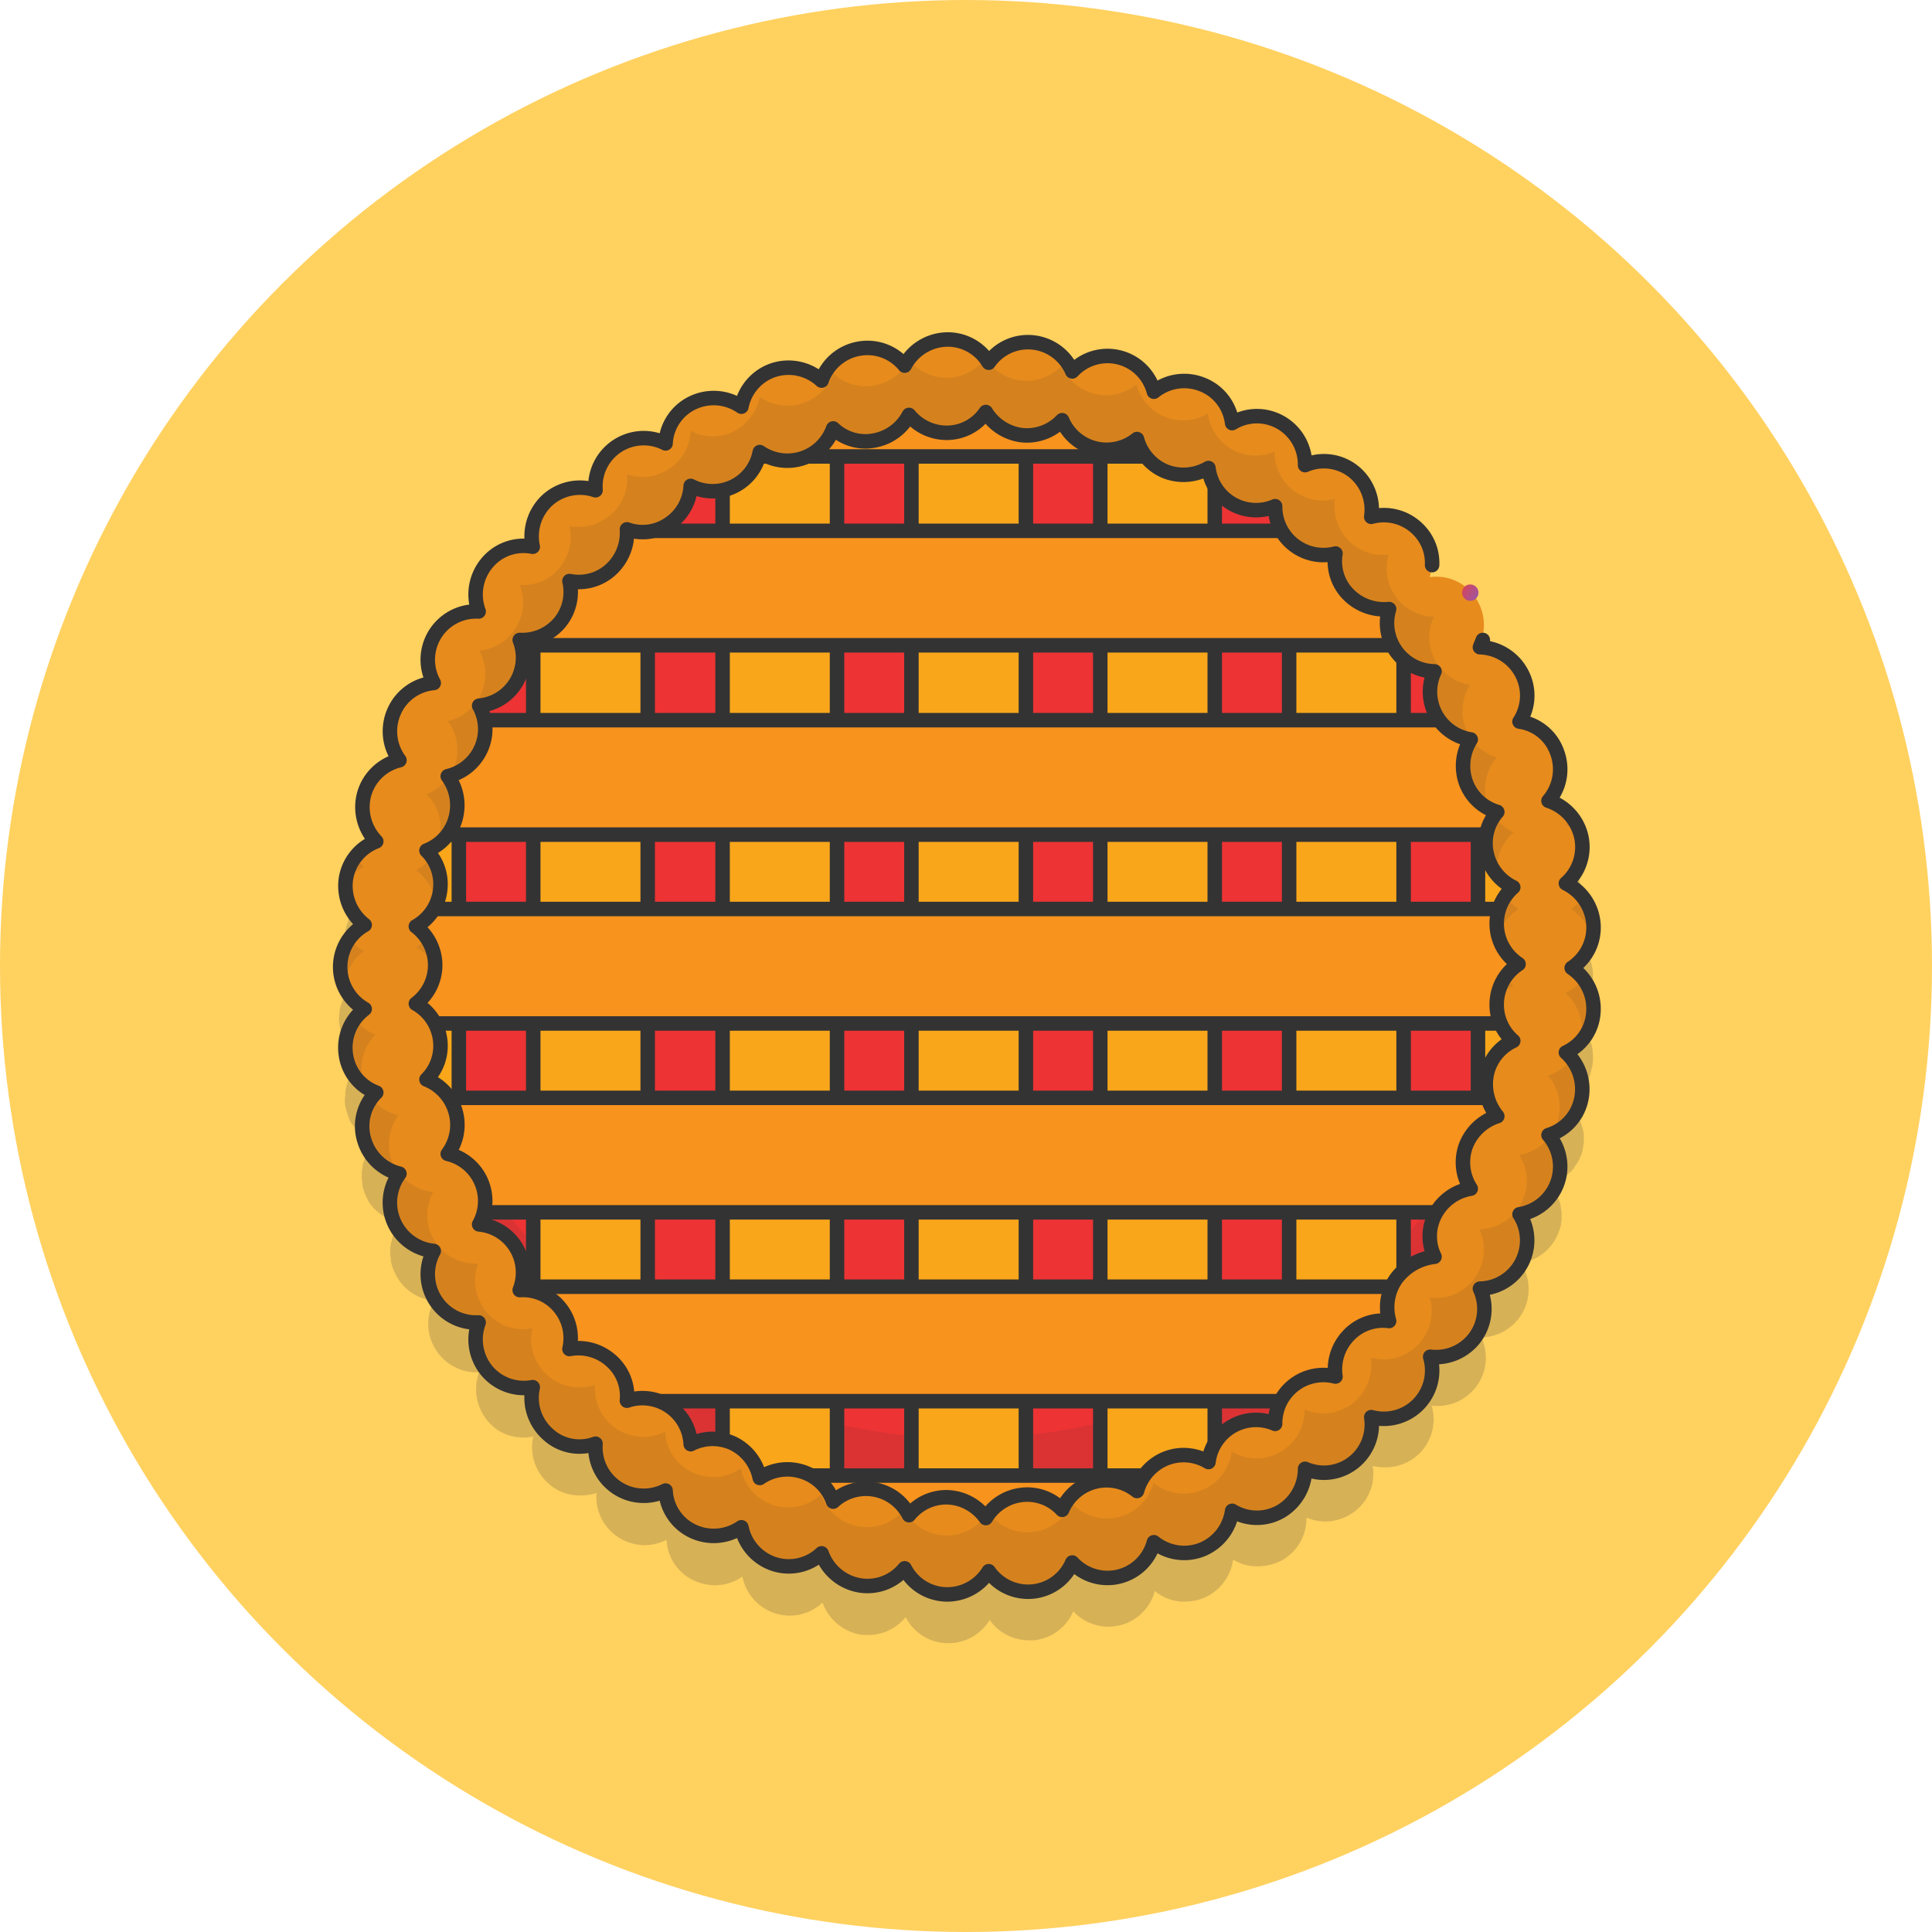<svg xmlns="http://www.w3.org/2000/svg" xmlns:xlink="http://www.w3.org/1999/xlink" viewBox="0 0 400 400"><defs><style>.a,.i,.m{fill:none;}.b{fill:#ffd15f;}.c,.e,.l{fill:#333;}.c{opacity:0.2;}.c,.e{isolation:isolate;}.d{fill:#ed3334;}.e,.k{opacity:0.1;}.f{clip-path:url(#a);}.g{fill:#f9a61a;}.g,.i,.m{stroke:#333;stroke-width:3px;}.g,.i{stroke-miterlimit:10;}.h{fill:#f8931d;}.j{fill:#e78b1c;}.m{stroke-linecap:round;stroke-linejoin:round;}.n{fill:url(#c);}</style><clipPath id="a"><circle class="a" cx="200.5" cy="200" r="120"/></clipPath><linearGradient id="c" x1="302.01" y1="280.77" x2="305.9" y2="278.38" gradientTransform="matrix(1, 0, 0, -1, 0, 402)" gradientUnits="userSpaceOnUse"><stop offset="0" stop-color="#e34248"/><stop offset="1" stop-color="#9e55a0"/></linearGradient></defs><circle class="b" cx="200" cy="200" r="200"/><path class="c" d="M327.4,225.7c.2-.2.3-.4.5-.6s.2-.3.3-.4a2.51,2.51,0,0,0,.4-.7.76.76,0,0,0,.2-.4,6.89,6.89,0,0,0,.3-.8c0-.1.1-.2.1-.3.1-.3.2-.7.3-1.1a.37.37,0,0,1,.1-.3c.1-.4.1-.8.2-1.2h0v-1.7c0-.3-.1-.7-.1-1s-.1-.3-.1-.5-.1-.5-.2-.7-.1-.4-.2-.6-.1-.3-.2-.4a10.91,10.91,0,0,0-.6-1.1c0-.1-.1-.1-.1-.2a11.07,11.07,0,0,0-3-3.1,10.28,10.28,0,0,0,4.4-6.8c0-.2.1-.5.1-.7v-1.6h0a5.9,5.9,0,0,0-.2-1.4V200a9.29,9.29,0,0,0-.4-1.3h0a9.85,9.85,0,0,0-5.1-5.5,10,10,0,0,0,3.2-9.6v-.1c-.1-.4-.2-.7-.3-1.1-.1-.2-.1-.3-.2-.5l-.3-.6-.3-.6a.76.76,0,0,1-.2-.4,10,10,0,0,0-5.5-4.2,10,10,0,0,0,1.8-10,9.66,9.66,0,0,0-7.8-6.4,9.87,9.87,0,0,0,.4-10.1,10.08,10.08,0,0,0-8.6-5.3,10,10,0,0,0-1-10.1,9.66,9.66,0,0,0-9.3-4,10,10,0,0,0-12.2-12.5,10.12,10.12,0,0,0-3.7-9.4,9.84,9.84,0,0,0-10-1.3,10,10,0,0,0-5-8.8,9.88,9.88,0,0,0-10.1.1,9.84,9.84,0,0,0-6.2-8,10,10,0,0,0-10,1.5,9.93,9.93,0,0,0-16.9-4.2,10,10,0,0,0-17.2-2h0c0,.1-.1.1-.1.2a10,10,0,0,0-17.4.6,9.91,9.91,0,0,0-9.5-3.5,10,10,0,0,0-7.7,6.6,10.11,10.11,0,0,0-9.9-2.2,10,10,0,0,0-6.7,7.6,10.11,10.11,0,0,0-10.1-.8,9.84,9.84,0,0,0-5.6,8.4,10,10,0,0,0-14.5,9.7,10.05,10.05,0,0,0-9.9,2,10.18,10.18,0,0,0-3.1,9.7,9.8,9.8,0,0,0-9.5,3.4,10.16,10.16,0,0,0-1.7,10,10,10,0,0,0-9.3,14.8,9.9,9.9,0,0,0-7.1,4.1h0l-.1.1h0a9.5,9.5,0,0,0-1,1.7,10.12,10.12,0,0,0,1.1,10.1,9.94,9.94,0,0,0-5.8,3.8h0a4.13,4.13,0,0,0-.7,1.1h0l-.6,1.2h0c-.1.3-.2.5-.3.8a10.23,10.23,0,0,0,2.5,9.8,9.91,9.91,0,0,0-4.4,3.4h0a8.79,8.79,0,0,0-.6,1v.1a9.29,9.29,0,0,0-.5,1,.6.6,0,0,0-.1.4c-.1.3-.2.5-.3.8s-.2.8-.3,1.3a4.1,4.1,0,0,0-.1,1.1v.5h0a10.2,10.2,0,0,0,4,7.8,10.78,10.78,0,0,0-3.2,2.8h0a.1.1,0,0,1-.1.1c-.2.3-.5.7-.7,1-.1.1-.1.3-.2.4a4.88,4.88,0,0,0-.3.7,6.89,6.89,0,0,0-.3.8c0,.1-.1.2-.1.4a4.25,4.25,0,0,0-.2,1.1v.2a4.87,4.87,0,0,0-.1,1.2,5.7,5.7,0,0,0,.1,1.3c0,.3.1.5.1.8,0,.1.1.3.1.4.1.3.2.7.3,1v.1a3.13,3.13,0,0,0,.5,1h0a10.5,10.5,0,0,0,4,4.1,10,10,0,0,0-2,2.1h0a.1.1,0,0,1-.1.1c-.3.4-.5.8-.8,1.2-.1.1-.1.3-.2.4a1.42,1.42,0,0,0-.2.6c-.1.2-.1.4-.2.6s-.1.3-.1.5a4.25,4.25,0,0,0-.2,1.1v.4c0,.3-.1.6-.1.9v.3a4.87,4.87,0,0,0,.1,1.2l.3,1.2c0,.1.1.2.1.3l.3.9c0,.1.1.2.1.3a4.05,4.05,0,0,0,.5.9.1.1,0,0,0,.1.1,5.5,5.5,0,0,0,.7.9l.3.3c.2.2.3.4.5.6l.3.3a2.65,2.65,0,0,0,.6.5c.1.1.2.1.3.2h0a9.41,9.41,0,0,0,2.2,1.2c-.3.4-.7.7-1,1.1h0a.1.1,0,0,1-.1.1l-.9,1.5c-.1.1-.1.2-.2.3a1.42,1.42,0,0,0-.2.6c-.1.2-.1.4-.2.5a1.27,1.27,0,0,0-.1.6c0,.2-.1.4-.1.6s-.1.4-.1.6v1.2a2.77,2.77,0,0,0,.1.9v.4a6.11,6.11,0,0,0,.3,1.3,5,5,0,0,0,.5,1.3c0,.1.1.1.1.2a9.29,9.29,0,0,0,.5,1,2.18,2.18,0,0,0,.4.5,1,1,0,0,0,.4.5,2.34,2.34,0,0,0,.7.7c.1.1.1.2.2.2a5.5,5.5,0,0,0,.9.7l.1.1a10.54,10.54,0,0,0,1.1.7h0a8.54,8.54,0,0,0,2.4.9h.1v.1h0a.1.1,0,0,1-.1.1,8.79,8.79,0,0,0-.6,1v.1a3.7,3.7,0,0,0-.5,1.1c0,.1,0,.1-.1.2a4.51,4.51,0,0,0-.3,1.1.37.37,0,0,1-.1.3c-.1.3-.1.7-.2,1v1.3a2.77,2.77,0,0,0,.1.9v.4a7.86,7.86,0,0,0,.8,2.6,9.92,9.92,0,0,0,8.2,5.9,9.9,9.9,0,0,0,.3,10.1,10,10,0,0,0,7.7,4.7h1.3a10.16,10.16,0,0,0,1.7,10,9.34,9.34,0,0,0,6.9,3.5,7.63,7.63,0,0,0,2.6-.2,10.1,10.1,0,0,0,3.1,9.7,9.48,9.48,0,0,0,6.1,2.5,10.48,10.48,0,0,0,3.9-.5,10,10,0,0,0,4.4,9.1,10.67,10.67,0,0,0,5,1.7,10.24,10.24,0,0,0,5.1-1.1,9.84,9.84,0,0,0,5.6,8.4,11.24,11.24,0,0,0,3.9,1,9.82,9.82,0,0,0,6.2-1.8,10.1,10.1,0,0,0,6.7,7.6,12.82,12.82,0,0,0,2.7.5,10,10,0,0,0,7.2-2.7,10.19,10.19,0,0,0,7.7,6.6,6.6,6.6,0,0,0,1.4.1,9.92,9.92,0,0,0,8.1-3.7,9.92,9.92,0,0,0,8.5,5.4h0a10,10,0,0,0,8.9-4.8,9.94,9.94,0,0,0,7.8,4.2h1.4a9.89,9.89,0,0,0,8.1-6,10.19,10.19,0,0,0,7,3.2,12.41,12.41,0,0,0,2.7-.3,10,10,0,0,0,7.2-7.1,9.44,9.44,0,0,0,6,2.2,11.25,11.25,0,0,0,4-.7,10.17,10.17,0,0,0,6.2-8,9.66,9.66,0,0,0,5,1.4,11.12,11.12,0,0,0,5.2-1.3,10,10,0,0,0,5-8.8,10,10,0,0,0,3.8.8,10.09,10.09,0,0,0,6.2-2.1,9.76,9.76,0,0,0,3.7-9.4,10.9,10.9,0,0,0,2.6.3,10.15,10.15,0,0,0,7.2-3,10,10,0,0,0,2.4-9.8,5.7,5.7,0,0,0,1.3.1,10.09,10.09,0,0,0,8-4.1,10,10,0,0,0,1-10.1,10,10,0,0,0,8.2-15.4,10,10,0,0,0,7.8-6.4c0-.1,0-.2.1-.2.1-.3.2-.7.3-1s.1-.4.1-.6.1-.4.1-.7v-1.3a2.77,2.77,0,0,0-.1-.9v-.3c-.1-.3-.1-.6-.2-1,0-.1,0-.1-.1-.2a4.18,4.18,0,0,0-.4-1v-.1a3.13,3.13,0,0,0-.5-1h0a9.06,9.06,0,0,0-1.1-1.6,12.2,12.2,0,0,0,1.7-.7l.6-.3c.2-.1.3-.2.5-.3a1,1,0,0,0,.5-.4c.2-.1.3-.3.4-.4s.3-.3.5-.4l.4-.4c.1-.2.3-.3.4-.5s.2-.3.3-.5.3-.4.4-.6.2-.3.3-.5.2-.5.3-.7.1-.3.2-.4c.1-.4.2-.7.3-1.1v-.2c.1-.4.1-.8.2-1.1v-1.8a1.27,1.27,0,0,0-.1-.6c0-.2-.1-.4-.1-.6s0-.1-.1-.2a8.49,8.49,0,0,0-1.1-2.6v-.1a9.14,9.14,0,0,0-2-2.4A35.76,35.76,0,0,0,327.4,225.7Z"/><circle class="d" cx="200" cy="200" r="120"/><path class="e" d="M200,297.8A120,120,0,0,1,80.5,188.9c-.3,3.7-.5,7.4-.5,11.1a120,120,0,0,0,240,0c0-3.7-.2-7.5-.5-11.1A120,120,0,0,1,200,297.8Z"/><g class="f"><rect class="g" x="71.3" y="80" width="23.7" height="240"/><rect class="g" x="110.4" y="80" width="23.7" height="240"/><rect class="g" x="149.6" y="80" width="23.7" height="240"/><rect class="g" x="188.7" y="80" width="23.7" height="240"/><rect class="g" x="227.8" y="80" width="23.7" height="240"/><rect class="g" x="266.9" y="80" width="23.7" height="240"/><rect class="g" x="306" y="80" width="23.7" height="240"/></g><g class="f"><rect class="h" x="80.5" y="70.8" width="240" height="23.7"/><rect class="i" x="80.5" y="70.8" width="240" height="23.7"/><rect class="h" x="80.5" y="109.9" width="240" height="23.7"/><rect class="i" x="80.5" y="109.9" width="240" height="23.7"/><rect class="h" x="80.5" y="149.1" width="240" height="23.7"/><rect class="i" x="80.5" y="149.1" width="240" height="23.7"/><rect class="h" x="80.1" y="188.2" width="240" height="23.7"/><rect class="i" x="80.1" y="188.2" width="240" height="23.7"/><rect class="h" x="80.1" y="227.3" width="240" height="23.7"/><rect class="i" x="80.1" y="227.3" width="240" height="23.7"/><rect class="h" x="80.1" y="266.4" width="240" height="23.7"/><rect class="i" x="80.1" y="266.4" width="240" height="23.7"/><rect class="h" x="80.5" y="305.5" width="240" height="23.7"/><rect class="i" x="80.5" y="305.5" width="240" height="23.7"/></g><path class="j" d="M325.3,200a10,10,0,0,0,4.5-9.1,10.19,10.19,0,0,0-5.7-8.4,10,10,0,0,0,3.2-9.6,10.17,10.17,0,0,0-6.8-7.5,10,10,0,0,0,1.8-10,9.66,9.66,0,0,0-7.8-6.4,9.87,9.87,0,0,0,.4-10.1,10.08,10.08,0,0,0-8.6-5.3,10,10,0,0,0-1-10.1,9.66,9.66,0,0,0-9.3-4A10,10,0,0,0,283.8,107a10.12,10.12,0,0,0-3.7-9.4,9.84,9.84,0,0,0-10-1.3,10,10,0,0,0-5-8.8,9.88,9.88,0,0,0-10.1.1,9.84,9.84,0,0,0-6.2-8,10,10,0,0,0-10,1.5,9.93,9.93,0,0,0-16.9-4.2,10,10,0,0,0-8.1-6,9.89,9.89,0,0,0-9.2,4.2,9.86,9.86,0,0,0-8.9-4.8,10.13,10.13,0,0,0-8.5,5.4,9.91,9.91,0,0,0-9.5-3.5,10,10,0,0,0-7.7,6.6,10.11,10.11,0,0,0-9.9-2.2,10,10,0,0,0-6.7,7.6,10.11,10.11,0,0,0-10.1-.8,9.84,9.84,0,0,0-5.6,8.4,10,10,0,0,0-14.5,9.7,10.05,10.05,0,0,0-9.9,2,10.18,10.18,0,0,0-3.1,9.7,9.8,9.8,0,0,0-9.5,3.4,10.16,10.16,0,0,0-1.7,10,10,10,0,0,0-9.3,14.8,9.92,9.92,0,0,0-8.2,5.9,10.12,10.12,0,0,0,1.1,10.1,10,10,0,0,0-7.3,7,10.23,10.23,0,0,0,2.5,9.8,9.92,9.92,0,0,0-6.3,7.9,10.21,10.21,0,0,0,3.9,9.4,10,10,0,0,0,0,17.4,10,10,0,0,0-3.9,9.4,9.78,9.78,0,0,0,6.3,7.9,9.77,9.77,0,0,0-2.5,9.8,10.11,10.11,0,0,0,7.3,7,10.06,10.06,0,0,0,7.1,16A10,10,0,0,0,99,273.8a10.16,10.16,0,0,0,1.7,10,10,10,0,0,0,9.5,3.4,10.1,10.1,0,0,0,3.1,9.7,9.61,9.61,0,0,0,9.9,2,10,10,0,0,0,14.5,9.7,9.84,9.84,0,0,0,5.6,8.4,10.11,10.11,0,0,0,10.1-.8,10.1,10.1,0,0,0,6.7,7.6,9.89,9.89,0,0,0,9.9-2.2,10.19,10.19,0,0,0,7.7,6.6,9.91,9.91,0,0,0,9.5-3.5,9.92,9.92,0,0,0,8.5,5.4,10.07,10.07,0,0,0,8.9-4.8,9.94,9.94,0,0,0,17.3-1.8,9.93,9.93,0,0,0,16.9-4.2,10,10,0,0,0,10,1.5,10.17,10.17,0,0,0,6.2-8,9.88,9.88,0,0,0,10.1.1,10.23,10.23,0,0,0,5-8.8,9.84,9.84,0,0,0,10-1.3,10,10,0,0,0,3.7-9.4A10,10,0,0,0,296,280.9a10.07,10.07,0,0,0,9.3-4,10,10,0,0,0,1-10.1,10,10,0,0,0,8.2-15.4,10,10,0,0,0,6-16.4,9.83,9.83,0,0,0,6.8-7.5,10.22,10.22,0,0,0-3.2-9.6,9.81,9.81,0,0,0,5.7-8.4A10,10,0,0,0,325.3,200Zm-36.2,64.7a10.3,10.3,0,0,0-1.5,8.8,9.77,9.77,0,0,0-8.4,3,10.14,10.14,0,0,0-2.7,8.5,10,10,0,0,0-12.5,9.8,9.92,9.92,0,0,0-13.8,7.9,9.94,9.94,0,0,0-8.9-.7,10.09,10.09,0,0,0-5.9,6.7,10,10,0,0,0-15.5,3.9,9.81,9.81,0,0,0-8.3-3.1,10,10,0,0,0-7.5,4.8,10.17,10.17,0,0,0-7.8-4.3,9.92,9.92,0,0,0-8.1,3.7,10,10,0,0,0-15.7-2.8,9.89,9.89,0,0,0-6.4-6.2,10.08,10.08,0,0,0-8.8,1.3,10.2,10.2,0,0,0-5.4-7.1,10,10,0,0,0-8.9.1,10,10,0,0,0-13.2-9,9.72,9.72,0,0,0-3.3-8.3,10.14,10.14,0,0,0-8.6-2.4,10,10,0,0,0-2.1-8.7,9.75,9.75,0,0,0-8.2-3.5,10,10,0,0,0-8.4-13.6,10,10,0,0,0-6.5-14.6,10,10,0,0,0,1.6-8.8,10.15,10.15,0,0,0-6-6.6,9.81,9.81,0,0,0,2.8-8.4,10,10,0,0,0-5-7.3,10,10,0,0,0,4-8,10.14,10.14,0,0,0-4-8,9.92,9.92,0,0,0,5-7.3,9.81,9.81,0,0,0-2.8-8.4,9.93,9.93,0,0,0,6-6.6,10.17,10.17,0,0,0-1.6-8.8,10.08,10.08,0,0,0,6.9-5.7,9.92,9.92,0,0,0-.4-8.9,10,10,0,0,0,8.4-13.6,10.17,10.17,0,0,0,8.2-3.5,9.93,9.93,0,0,0,2.1-8.7,9.83,9.83,0,0,0,8.6-2.4,10.31,10.31,0,0,0,3.3-8.3,9.61,9.61,0,0,0,8.8-1.2,10,10,0,0,0,4.4-7.8,9.92,9.92,0,0,0,14.3-7,10.07,10.07,0,0,0,15.2-4.9,9.65,9.65,0,0,0,8.5,2.5,10.17,10.17,0,0,0,7.2-5.3,10.07,10.07,0,0,0,8.1,3.7,9.74,9.74,0,0,0,7.8-4.3,10.24,10.24,0,0,0,7.5,4.8,10,10,0,0,0,8.3-3.1,10,10,0,0,0,15.5,3.9,10.09,10.09,0,0,0,5.9,6.7,10.26,10.26,0,0,0,8.9-.7,9.92,9.92,0,0,0,13.8,7.9,10,10,0,0,0,12.5,9.8,9.74,9.74,0,0,0,2.7,8.5,10.38,10.38,0,0,0,8.4,3A10,10,0,0,0,297,139a10,10,0,0,0,7.5,14.1,10.23,10.23,0,0,0-1,8.9,9.87,9.87,0,0,0,6.5,6.1,9.78,9.78,0,0,0-2.2,8.6,10.13,10.13,0,0,0,5.5,7,10,10,0,0,0,1.1,15.9,10,10,0,0,0-4.5,7.7,9.88,9.88,0,0,0,3.4,8.2,9.88,9.88,0,0,0-5.5,7,10.42,10.42,0,0,0,2.2,8.6,10.33,10.33,0,0,0-6.5,6.1,10,10,0,0,0,1,8.9,10.19,10.19,0,0,0-7.3,5.2,9.66,9.66,0,0,0-.2,8.9A11.51,11.51,0,0,0,289.1,264.7Z"/><g class="k"><path class="l" d="M86.2,180.2a10,10,0,0,1,4,7.8,11.66,11.66,0,0,0,1.1-3.3,9.79,9.79,0,0,0-1.9-7.3A12.18,12.18,0,0,1,86.2,180.2Z"/><path class="l" d="M90.7,175a10.09,10.09,0,0,0,3.7-5.3,9.89,9.89,0,0,0-1.6-8.7,10.2,10.2,0,0,1-4.5,3.4,9.81,9.81,0,0,1,2.8,8.4A7.8,7.8,0,0,1,90.7,175Z"/><path class="l" d="M92.9,227.3l-.1-.1a.1.1,0,0,1-.1.1Z"/><path class="l" d="M90.7,213.2a9.21,9.21,0,0,0-1.3-2.4,5.24,5.24,0,0,1-1,1.1A10.46,10.46,0,0,1,90.7,213.2Z"/><path class="l" d="M88.2,194.1a10,10,0,0,1-2,2.1,9.64,9.64,0,0,1,4,4V200A10.7,10.7,0,0,0,88.2,194.1Z"/><path class="l" d="M310,219.7c-.2-.2-.3-.4-.5-.6a4.13,4.13,0,0,0-.7,1.1A3.08,3.08,0,0,1,310,219.7Z"/><path class="l" d="M309.5,169.1a9.75,9.75,0,0,0-1.7,8,10.16,10.16,0,0,0,2.3,4.5,4.48,4.48,0,0,1-.1-1.1,9.88,9.88,0,0,1,3.4-8.2A9.38,9.38,0,0,1,309.5,169.1Z"/><path class="l" d="M311.8,202.5a10.1,10.1,0,0,0-1.8,4.1,10.3,10.3,0,0,1,3.3-2.5A11,11,0,0,1,311.8,202.5Z"/><path class="l" d="M82.5,145.4Z"/><path class="l" d="M77.7,162.1c-.3-.4-.7-.7-1-1.1a10.46,10.46,0,0,0-1.3,2.3C76.2,162.9,76.9,162.5,77.7,162.1Z"/><path class="l" d="M196.3,78.2a10.07,10.07,0,0,1-8.1-3.7,10,10,0,0,1-7.2,5.3,9.85,9.85,0,0,1-8.5-2.5,9.89,9.89,0,0,1-6.4,6.2,10.08,10.08,0,0,1-8.8-1.3,10.2,10.2,0,0,1-5.4,7.1,9.64,9.64,0,0,1-8.9-.1,10,10,0,0,1-13.2,9,9.72,9.72,0,0,1-3.3,8.3,10.14,10.14,0,0,1-8.6,2.4,10,10,0,0,1-2.1,8.7,9.75,9.75,0,0,1-8.2,3.5,10,10,0,0,1-8.4,13.6,10,10,0,0,1-6.5,14.6,10,10,0,0,1,1.6,8.8,8.47,8.47,0,0,1-1.5,3,9.94,9.94,0,0,0,6.3-14.5,10,10,0,0,0,8.4-13.6,10.17,10.17,0,0,0,8.2-3.5,9.93,9.93,0,0,0,2.1-8.7,9.83,9.83,0,0,0,8.6-2.4,10.31,10.31,0,0,0,3.3-8.3,9.61,9.61,0,0,0,8.8-1.2,10,10,0,0,0,4.4-7.8,9.92,9.92,0,0,0,14.3-7,10.07,10.07,0,0,0,15.2-4.9,9.65,9.65,0,0,0,8.5,2.5,10.17,10.17,0,0,0,7.2-5.3,10.07,10.07,0,0,0,8.1,3.7,9.74,9.74,0,0,0,7.8-4.3,10.24,10.24,0,0,0,7.5,4.8,10,10,0,0,0,8.3-3.1,10,10,0,0,0,15.5,3.9,10.09,10.09,0,0,0,5.9,6.7,10.26,10.26,0,0,0,8.9-.7,9.92,9.92,0,0,0,13.8,7.9,10,10,0,0,0,12.5,9.8,9.74,9.74,0,0,0,2.7,8.5,10.38,10.38,0,0,0,8.4,3,10,10,0,0,0,9.4,12.9,10,10,0,0,0,7.5,14.1,10,10,0,0,0,4.3,14.6,8.49,8.49,0,0,1-1-2.8,10.09,10.09,0,0,1,2.2-8.6,10,10,0,0,1-5.5-15,10.19,10.19,0,0,1-7.3-5.2,9.66,9.66,0,0,1-.2-8.9,10.2,10.2,0,0,1-7.9-4.1,10.3,10.3,0,0,1-1.5-8.8,9.77,9.77,0,0,1-8.4-3,10.14,10.14,0,0,1-2.7-8.5,10,10,0,0,1-12.5-9.8,9.92,9.92,0,0,1-13.8-7.9,9.94,9.94,0,0,1-8.9.7,10.09,10.09,0,0,1-5.9-6.7,10,10,0,0,1-15.5-3.9,10,10,0,0,1-15.3-.9c0,.1-.1.1-.1.2a4.23,4.23,0,0,0-.5-.7A10,10,0,0,1,196.3,78.2Z"/><path class="l" d="M325.6,169.1a7.52,7.52,0,0,1-1.5,1.6,10.76,10.76,0,0,1,3.2,2.4v-.2A10.09,10.09,0,0,0,325.6,169.1Z"/><path class="l" d="M81.4,241a10.12,10.12,0,0,1,1.1-10.1,9.94,9.94,0,0,1-5.8-3.8,9.92,9.92,0,0,0,5.6,15.6A13.13,13.13,0,0,1,81.4,241Z"/><path class="l" d="M314.5,239.1a9.87,9.87,0,0,1,.4,10.1,10.08,10.08,0,0,1-8.6,5.3,10,10,0,0,1-1,10.1,9.66,9.66,0,0,1-9.3,4,10,10,0,0,1-12.2,12.5,10.12,10.12,0,0,1-3.7,9.4,9.84,9.84,0,0,1-10,1.3,10,10,0,0,1-5,8.8,9.88,9.88,0,0,1-10.1-.1,9.84,9.84,0,0,1-6.2,8,10,10,0,0,1-10-1.5,9.93,9.93,0,0,1-16.9,4.2,10,10,0,0,1-17.2,2,2.18,2.18,0,0,0-.5.8c0-.1-.1-.1-.1-.2a10,10,0,0,1-8.4,4.1,9.8,9.8,0,0,1-8.5-5.4,9.91,9.91,0,0,1-9.5,3.5,10,10,0,0,1-7.7-6.6,10.11,10.11,0,0,1-9.9,2.2,10,10,0,0,1-6.7-7.6,10.11,10.11,0,0,1-10.1.8,9.84,9.84,0,0,1-5.6-8.4,10,10,0,0,1-14.5-9.7,10.05,10.05,0,0,1-9.9-2,10.18,10.18,0,0,1-3.1-9.7,9.8,9.8,0,0,1-9.5-3.4,10.16,10.16,0,0,1-1.7-10,10,10,0,0,1-9.3-14.8,9.9,9.9,0,0,1-7.1-4.1,10,10,0,0,0,7.1,15.9A10,10,0,0,0,99,273.4a10.16,10.16,0,0,0,1.7,10,10,10,0,0,0,9.5,3.4,10.1,10.1,0,0,0,3.1,9.7,9.61,9.61,0,0,0,9.9,2,10,10,0,0,0,14.5,9.7,9.84,9.84,0,0,0,5.6,8.4,10.11,10.11,0,0,0,10.1-.8,10.1,10.1,0,0,0,6.7,7.6,9.89,9.89,0,0,0,9.9-2.2,10.19,10.19,0,0,0,7.7,6.6,9.91,9.91,0,0,0,9.5-3.5,9.92,9.92,0,0,0,8.5,5.4,10.07,10.07,0,0,0,8.9-4.8,9.94,9.94,0,0,0,17.3-1.8,9.93,9.93,0,0,0,16.9-4.2,10,10,0,0,0,10,1.5,10.17,10.17,0,0,0,6.2-8,9.88,9.88,0,0,0,10.1.1,10.23,10.23,0,0,0,5-8.8,9.84,9.84,0,0,0,10-1.3,10,10,0,0,0,3.7-9.4A10,10,0,0,0,296,280.5a10.07,10.07,0,0,0,9.3-4,10,10,0,0,0,1-10.1,10,10,0,0,0,8.2-15.4,10,10,0,0,0,7.8-6.4,9.63,9.63,0,0,0-1.4-9.3A9.89,9.89,0,0,1,314.5,239.1Z"/><path class="l" d="M320.5,222.7a10,10,0,0,1,1.8,10,6.11,6.11,0,0,1-.7,1.4,10,10,0,0,0,4-15A10.87,10.87,0,0,1,320.5,222.7Z"/><path class="l" d="M324.1,205.6a9.94,9.94,0,0,1,3.2,9.4,10.19,10.19,0,0,0,2.5-5.9,9.92,9.92,0,0,0-1.9-6.6A10.41,10.41,0,0,1,324.1,205.6Z"/><path class="l" d="M327.9,185.7a10.3,10.3,0,0,1-2.6,2.5,10,10,0,0,1,4.2,5.9,8.52,8.52,0,0,0,.3-3.2A9.69,9.69,0,0,0,327.9,185.7Z"/><path class="l" d="M75.3,196.9a10.78,10.78,0,0,1-3.2-2.8,10.22,10.22,0,0,0-2,5.9,9.39,9.39,0,0,0,1.2,4.7A10.2,10.2,0,0,1,75.3,196.9Z"/><path class="l" d="M320.5,153.7a6.12,6.12,0,0,1,1.2.5,6.73,6.73,0,0,0-.7-1.1A1.47,1.47,0,0,0,320.5,153.7Z"/><path class="l" d="M75.3,179.4a10,10,0,0,1-2-2.1,10.08,10.08,0,0,0-1.9,4.5,8.6,8.6,0,0,0-.1,1.6A11,11,0,0,1,75.3,179.4Z"/><path class="l" d="M75.2,224a10.23,10.23,0,0,1,2.5-9.8,9.91,9.91,0,0,1-4.4-3.4,10.24,10.24,0,0,0-1.9,7.3,9.7,9.7,0,0,0,4.1,6.7C75.4,224.5,75.3,224.3,75.2,224Z"/><path class="l" d="M311.8,185.7a9.55,9.55,0,0,0-1.9,6.6,11.27,11.27,0,0,0,.3,1.8,9.86,9.86,0,0,1,4.2-5.9A10.3,10.3,0,0,1,311.8,185.7Z"/></g><path class="m" d="M296.5,117a9.77,9.77,0,0,0-2.8-7.3,10,10,0,0,0-9.8-2.7,10.12,10.12,0,0,0-3.7-9.4,9.84,9.84,0,0,0-10-1.3,10,10,0,0,0-5-8.8,9.88,9.88,0,0,0-10.1.1,9.84,9.84,0,0,0-6.2-8,10,10,0,0,0-10,1.5A9.93,9.93,0,0,0,222,76.9a10,10,0,0,0-8.1-6,9.89,9.89,0,0,0-9.2,4.2,9.86,9.86,0,0,0-8.9-4.8,10.13,10.13,0,0,0-8.5,5.4,9.91,9.91,0,0,0-9.5-3.5,10,10,0,0,0-7.7,6.6,10.11,10.11,0,0,0-9.9-2.2,10,10,0,0,0-6.7,7.6,10.11,10.11,0,0,0-10.1-.8,9.84,9.84,0,0,0-5.6,8.4,10,10,0,0,0-14.5,9.7,10.05,10.05,0,0,0-9.9,2,10.18,10.18,0,0,0-3.1,9.7,9.8,9.8,0,0,0-9.5,3.4,10.16,10.16,0,0,0-1.7,10,10,10,0,0,0-9.3,14.8,9.92,9.92,0,0,0-8.2,5.9,10.12,10.12,0,0,0,1.1,10.1,10,10,0,0,0-7.3,7,10.23,10.23,0,0,0,2.5,9.8,9.92,9.92,0,0,0-6.3,7.9,10.21,10.21,0,0,0,3.9,9.4,10,10,0,0,0,0,17.4,10,10,0,0,0-3.9,9.4,9.78,9.78,0,0,0,6.3,7.9,9.77,9.77,0,0,0-2.5,9.8,10.11,10.11,0,0,0,7.3,7,10.06,10.06,0,0,0,7.1,16,10,10,0,0,0,9.3,14.8,10.16,10.16,0,0,0,1.7,10,10,10,0,0,0,9.5,3.4,10.1,10.1,0,0,0,3.1,9.7,9.61,9.61,0,0,0,9.9,2,10,10,0,0,0,14.5,9.7,9.84,9.84,0,0,0,5.6,8.4,10.11,10.11,0,0,0,10.1-.8,10.1,10.1,0,0,0,6.7,7.6,9.89,9.89,0,0,0,9.9-2.2,10.19,10.19,0,0,0,7.7,6.6,9.91,9.91,0,0,0,9.5-3.5,9.92,9.92,0,0,0,8.5,5.4,10.07,10.07,0,0,0,8.9-4.8,9.94,9.94,0,0,0,17.3-1.8,9.93,9.93,0,0,0,16.9-4.2,10,10,0,0,0,10,1.5,10.17,10.17,0,0,0,6.2-8,9.88,9.88,0,0,0,10.1.1,10.23,10.23,0,0,0,5-8.8,9.84,9.84,0,0,0,10-1.3,10,10,0,0,0,3.7-9.4,10,10,0,0,0,12.2-12.5,10.07,10.07,0,0,0,9.3-4,10,10,0,0,0,1-10.1,10,10,0,0,0,8.2-15.4,10,10,0,0,0,6-16.4,9.83,9.83,0,0,0,6.8-7.5,10.22,10.22,0,0,0-3.2-9.6,9.81,9.81,0,0,0,5.7-8.4,10.16,10.16,0,0,0-4.5-9.1,10,10,0,0,0,4.5-9.1,10.19,10.19,0,0,0-5.7-8.4,10,10,0,0,0,3.2-9.6,10.17,10.17,0,0,0-6.8-7.5,10,10,0,0,0,1.8-10,9.66,9.66,0,0,0-7.8-6.4,9.87,9.87,0,0,0,.4-10.1,10.08,10.08,0,0,0-8.6-5.3l.6-1.5M289.1,264.7a10.3,10.3,0,0,0-1.5,8.8,9.77,9.77,0,0,0-8.4,3,10.14,10.14,0,0,0-2.7,8.5,10,10,0,0,0-12.5,9.8,9.92,9.92,0,0,0-13.8,7.9,9.94,9.94,0,0,0-8.9-.7,10.09,10.09,0,0,0-5.9,6.7,10,10,0,0,0-15.5,3.9,9.81,9.81,0,0,0-8.3-3.1,10,10,0,0,0-7.5,4.8,10.17,10.17,0,0,0-7.8-4.3,9.92,9.92,0,0,0-8.1,3.7,10,10,0,0,0-15.7-2.8,9.89,9.89,0,0,0-6.4-6.2,10.08,10.08,0,0,0-8.8,1.3,10.2,10.2,0,0,0-5.4-7.1,10,10,0,0,0-8.9.1,10,10,0,0,0-13.2-9,9.72,9.72,0,0,0-3.3-8.3,10.14,10.14,0,0,0-8.6-2.4,10,10,0,0,0-2.1-8.7,9.75,9.75,0,0,0-8.2-3.5,10,10,0,0,0-8.4-13.6,10,10,0,0,0-6.5-14.6,10,10,0,0,0,1.6-8.8,10.15,10.15,0,0,0-6-6.6,9.81,9.81,0,0,0,2.8-8.4,10,10,0,0,0-5-7.3,10,10,0,0,0,4-8,10.14,10.14,0,0,0-4-8,9.92,9.92,0,0,0,5-7.3,9.81,9.81,0,0,0-2.8-8.4,9.93,9.93,0,0,0,6-6.6,10.17,10.17,0,0,0-1.6-8.8,10.08,10.08,0,0,0,6.9-5.7,9.92,9.92,0,0,0-.4-8.9,10,10,0,0,0,8.4-13.6,10.17,10.17,0,0,0,8.2-3.5,9.93,9.93,0,0,0,2.1-8.7,9.83,9.83,0,0,0,8.6-2.4,10.31,10.31,0,0,0,3.3-8.3,9.61,9.61,0,0,0,8.8-1.2,10,10,0,0,0,4.4-7.8,9.92,9.92,0,0,0,14.3-7,10.07,10.07,0,0,0,15.2-4.9,9.65,9.65,0,0,0,8.5,2.5,10.17,10.17,0,0,0,7.2-5.3,10.07,10.07,0,0,0,8.1,3.7,9.74,9.74,0,0,0,7.8-4.3,10.24,10.24,0,0,0,7.5,4.8,10,10,0,0,0,8.3-3.1,10,10,0,0,0,15.5,3.9,10.09,10.09,0,0,0,5.9,6.7,10.26,10.26,0,0,0,8.9-.7,9.92,9.92,0,0,0,13.8,7.9,10,10,0,0,0,12.5,9.8,9.74,9.74,0,0,0,2.7,8.5,10.38,10.38,0,0,0,8.4,3A10,10,0,0,0,297,139a10,10,0,0,0,7.5,14.1,10.23,10.23,0,0,0-1,8.9,9.87,9.87,0,0,0,6.5,6.1,9.78,9.78,0,0,0-2.2,8.6,10.13,10.13,0,0,0,5.5,7,10,10,0,0,0,1.1,15.9,10,10,0,0,0-4.5,7.7,9.88,9.88,0,0,0,3.4,8.2,9.88,9.88,0,0,0-5.5,7,10.42,10.42,0,0,0,2.2,8.6,10.33,10.33,0,0,0-6.5,6.1,10,10,0,0,0,1,8.9,10.19,10.19,0,0,0-7.3,5.2,9.66,9.66,0,0,0-.2,8.9A11.51,11.51,0,0,0,289.1,264.7Z"/><circle class="n" cx="304.4" cy="122.7" r="1.7"/></svg>